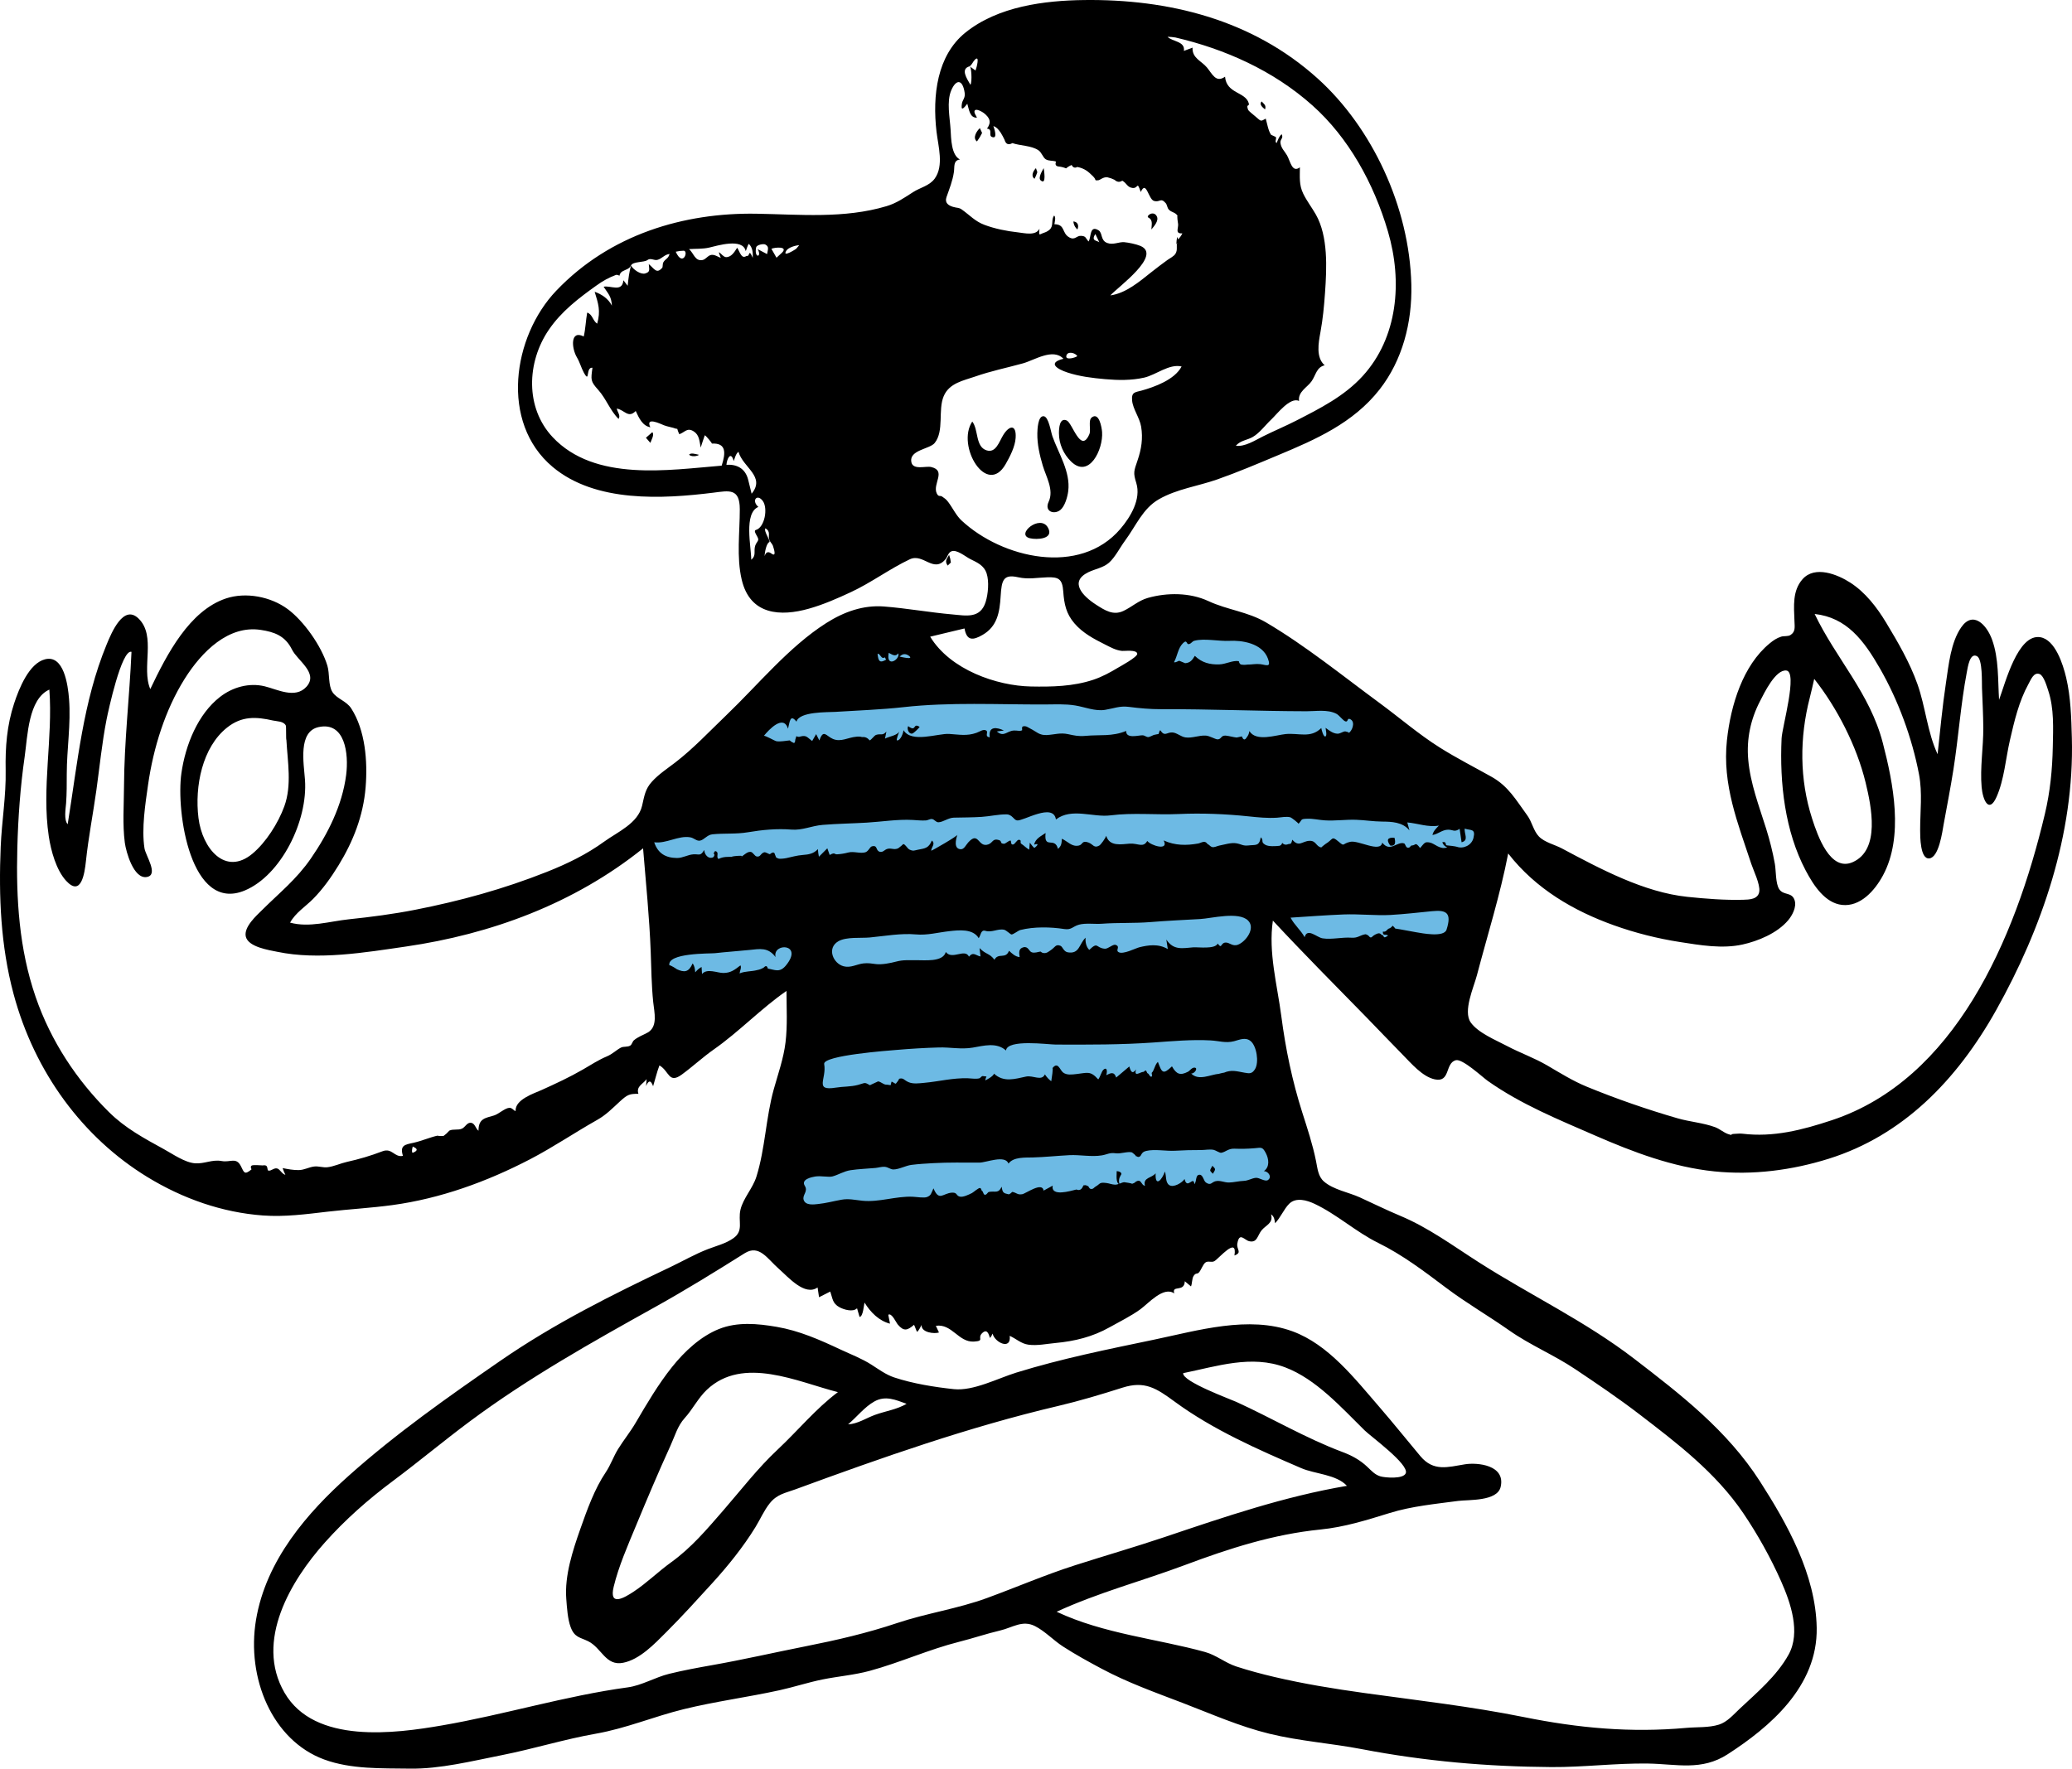 <svg width="431" height="368" viewBox="0 0 431 368" fill="none" xmlns="http://www.w3.org/2000/svg">
<path fill-rule="evenodd" clip-rule="evenodd" d="M134.361 167.143C135.929 184.738 137.497 202.334 139.065 219.93C147.604 214.516 156.143 209.101 164.681 203.688V243.773V254.309C164.681 255.242 164.183 258.444 164.681 259.252C165.103 259.936 168.232 259.956 168.972 260.071C173.799 260.822 178.639 261.491 183.485 262.085C196.257 263.653 209.927 265.898 222.748 264.097C233.893 262.531 244.697 258.127 254.879 253.002C258.454 251.202 261.978 249.276 265.438 247.218C266.171 246.782 268.834 245.752 269.232 244.864C269.558 244.138 268.794 241.588 268.692 240.826C268.262 237.611 267.831 234.395 267.401 231.181L261.392 186.285L272.744 198.882C273.633 199.868 275.322 202.67 276.552 203.108C277.454 203.428 279.689 202.436 280.581 202.245C287.008 200.869 293.436 199.492 299.864 198.116C301.361 197.795 304.736 197.807 305.998 196.802C306.678 196.26 306.71 195.159 306.95 194.114C308.518 187.289 310.086 180.465 311.653 173.641C311.936 172.411 313.511 168.535 313.11 167.297C312.967 166.854 312.271 166.55 311.846 166.261C302.145 159.677 292.443 153.092 282.742 146.508C277.428 142.901 272.113 139.294 266.799 135.688C264.573 134.176 261.839 131.454 259.316 130.608C257.75 130.084 255.472 130.477 253.852 130.425C250.559 130.321 247.267 130.217 243.974 130.112C243.458 130.096 241.652 129.688 241.218 130.025C240.857 130.306 241.007 130.697 240.889 131.367C240.599 133.002 240.597 134.765 240.454 136.424C240.34 137.756 240.567 140.198 240.027 141.403C239.682 142.174 240.12 141.867 239.653 142.239C239.097 142.683 237.323 142.54 236.662 142.625C233.435 143.042 230.208 143.458 226.982 143.874C223.146 144.369 219.267 145.298 215.413 144.871C209.57 144.222 203.27 144.254 197.532 142.887C196.041 142.531 195.504 141.598 194.354 140.322C192.109 137.831 189.887 135.311 187.617 132.846C186.505 131.639 186.982 131.843 185.835 132.301C184.398 132.875 182.94 134.261 181.64 135.141C176.656 138.514 171.673 141.887 166.689 145.26L136.265 165.854C135.63 166.284 134.995 166.713 134.361 167.143Z" fill="#6DBAE4"/>
<path fill-rule="evenodd" clip-rule="evenodd" d="M425.367 169.33C419.095 195.789 406.481 224.639 381.068 233.073C374.89 235.123 368.879 236.671 362.462 235.89C361.851 235.816 361.34 235.911 360.759 235.923C359.718 235.945 360.617 236.361 359.45 235.96C358.54 235.648 357.688 234.867 356.74 234.522C354.218 233.605 351.529 233.428 348.967 232.687C342.67 230.866 336.18 228.619 330.078 226.109C327.205 224.927 324.564 223.281 321.862 221.697C319.115 220.088 316.204 219.089 313.425 217.613C311.23 216.446 307.469 214.926 305.925 212.737C304.279 210.404 306.556 205.435 307.207 202.954C309.421 194.512 312.056 186.194 313.72 177.584C319.464 184.981 327.437 189.563 335.69 192.517C340.169 194.121 344.775 195.28 349.433 196.005C353.662 196.663 358.224 197.46 362.464 196.526C365.664 195.82 369.681 194.185 371.966 191.471C372.782 190.502 373.76 188.726 373.303 187.318C372.723 185.532 371.033 186.372 370.118 185.039C369.321 183.878 369.446 181.161 369.192 179.747C368.743 177.244 368.126 174.809 367.372 172.4C365.911 167.722 364.088 163.033 363.652 158.055C363.272 153.736 364.157 149.652 366.096 145.904C367.012 144.132 369.314 139.312 371.559 139.513C374.025 139.733 370.7 151.282 370.591 153.638C370.16 162.977 371.287 172.928 375.6 181.113C377.251 184.248 379.639 187.897 383.165 188.286C386.899 188.696 389.912 185.432 391.689 182.128C396.026 174.068 393.84 163.009 391.643 154.562C388.949 144.198 381.916 137.055 377.469 127.747C384.108 128.488 387.663 133.175 391.07 139.121C394.822 145.667 397.742 153.526 399.182 161.143C399.909 164.992 399.407 168.856 399.412 172.742C399.413 174.033 399.413 178.796 401.307 178.608C403.332 178.408 404.026 173.036 404.324 171.397C405.006 167.638 405.745 163.879 406.337 160.102C407.386 153.419 407.852 146.575 409.108 139.937C409.321 138.816 409.743 135.703 411.255 136.543C412.42 137.191 412.233 142.005 412.276 143.124C412.38 145.881 412.527 148.639 412.547 151.399C412.577 155.49 411.843 159.725 412.203 163.791C412.438 166.448 413.721 169.383 415.312 165.801C416.89 162.247 417.211 157.816 418.091 153.994C419.015 149.982 419.969 145.911 421.93 142.347C422.474 141.358 423.059 139.789 424.268 140.254C425.146 140.592 425.794 142.906 426.066 143.722C427.291 147.413 427.084 151.515 427.006 155.378C426.912 160.112 426.454 164.741 425.367 169.33ZM303.069 176.196C302.733 176.076 301.31 175.926 300.957 175.892C300.543 175.852 301.013 175.004 300.011 175.245C300.205 175.778 300.548 176.133 301.042 176.311C299.536 176.877 298.425 175.479 297.395 175.3C296.41 175.127 296.368 175.3 295.396 176.456C294.342 175.028 294.539 175.918 293.673 175.919C293.358 175.92 293.345 176.448 292.832 176.385C292.384 176.33 292.337 175.575 292.072 175.486C290.635 175.003 289.156 177.435 287.526 175.325C287.131 177.52 282.605 174.771 280.864 175.156C279.039 175.56 279.826 176.287 278.351 175.044C276.946 173.86 277.338 174.647 275.703 175.616C275.741 175.593 274.78 176.314 274.869 176.326C273.738 176.179 273.802 174.879 272.369 174.948C270.852 175.021 270.204 176.342 268.816 174.716C268.514 175.934 268.451 175.409 267.74 175.716C267.349 175.82 267.007 175.705 266.713 175.374C266.624 175.709 266.429 175.914 266.126 175.989C265.351 176.067 263.897 176.186 263.193 175.772C262.137 175.15 262.986 174.91 262.253 174.211C261.925 176.14 261.206 175.73 259.689 175.911C258.531 176.048 258.276 175.654 257.171 175.462C256.082 175.273 254.675 175.742 253.612 175.942C253.174 176.026 252.587 176.365 252.14 176.246C251.738 176.138 251.566 175.791 251.326 175.7C251.034 175.591 251.096 175.308 250.592 175.17C250.244 175.076 249.622 175.438 249.275 175.501C246.798 175.948 244.42 175.952 242.058 174.87C243.222 177.142 239.339 175.915 238.647 174.974C237.782 176.481 236.735 175.417 234.991 175.535C233.312 175.648 230.786 176.22 230.105 173.896C229.972 174.368 229.019 175.739 228.64 175.948C227.539 176.554 227.408 175.658 226.384 175.292C224.991 174.795 225.282 175.739 224.418 175.931C222.96 176.255 222.171 175.114 220.883 174.508C220.828 175.451 220.8 176.031 220.067 176.618C219.417 173.989 217.098 176.833 217.496 173.319C216.613 173.957 215.372 174.448 215.121 175.739C216.596 175.288 215.278 176.36 215.216 176.395C215.021 176.508 214.363 175.481 214.21 175.336C214.168 175.821 214.126 176.306 214.085 176.79C213.497 176.464 212.945 175.879 212.468 175.586C212.038 175.322 212.654 174.773 211.928 174.735C211.545 174.715 211.145 175.636 210.744 175.715C210.129 175.834 210.425 174.855 210.167 174.888C209.776 174.938 209.137 175.574 208.841 175.562C207.87 175.522 208.528 175.02 207.786 174.789C206.462 174.378 206.547 175.34 205.595 175.687C203.417 176.482 203.636 172.825 201.42 175.264C200.889 175.847 200.548 176.749 199.822 176.698C198.318 176.593 198.846 174.612 199.152 173.642C199.468 173.815 193.657 177.132 193.703 177.002C193.739 176.207 194.653 175.594 193.837 174.887C193.169 176.48 192.466 176.507 190.926 176.804C190.177 176.948 190.03 177.141 189.229 176.795C188.718 176.575 188.375 175.67 187.868 175.62C187.936 175.628 187.005 176.415 186.863 176.486C186.022 176.907 185.49 176.43 184.674 176.603C183.977 176.75 183.703 177.409 183.01 177.228C182.085 176.988 182.628 175.761 181.356 176.103C180.921 176.22 180.66 177.152 179.975 177.344C178.906 177.645 177.597 177.084 176.468 177.376C175.572 177.609 174.907 177.707 174.124 177.756C173.491 177.795 173.751 177.248 172.586 177.894L172.092 176.51C171.508 177.093 170.925 177.675 170.342 178.258C170.231 177.736 170.161 177.207 170.131 176.67C169.261 177.639 168.166 177.804 166.996 177.892C165.73 177.986 164.786 178.292 163.554 178.55C163.165 178.631 162.161 178.761 161.841 178.609C161.888 178.631 161.242 178.333 161.436 178.389C161.352 178.2 161.275 178.006 161.203 177.81C161.094 177.264 160.74 177.24 160.143 177.738C159.834 177.685 159.234 177.234 158.926 177.345C158.131 177.632 158.239 178.317 157.447 178.216C156.934 178.151 156.671 177.307 156.136 177.25C155.318 177.163 154.608 178.181 153.87 178.403C156.113 177.726 150.961 178.251 152.563 178.298C151.513 178.267 150.422 178.21 149.452 178.732C148.915 178.325 149.567 177.506 149.025 177.169C148.533 176.863 148.495 177.671 148.438 177.688C148.748 177.591 148.593 178.278 148.283 178.4C147.316 178.781 146.543 177.813 146.493 176.853C145.672 178.226 145.441 177.674 144.233 177.759C143.042 177.843 142.014 178.536 140.823 178.524C138.466 178.499 136.866 177.588 136.08 175.25C138.591 175.59 141.119 173.795 143.575 174.218C144.382 174.357 144.886 175.031 145.593 174.911C146.464 174.764 147.073 173.708 148.19 173.594C150.654 173.344 153.083 173.587 155.564 173.168C158.527 172.666 161.62 172.369 164.612 172.613C166.924 172.802 168.796 171.82 171.14 171.631C174.172 171.385 177.228 171.342 180.265 171.165C183.385 170.983 186.742 170.43 189.853 170.607C190.825 170.662 191.661 170.768 192.625 170.704C193.033 170.677 193.419 170.369 193.846 170.415C194.404 170.475 194.643 171.109 195.221 171.086C196.203 171.049 197.253 170.15 198.42 170.126C200.34 170.085 202.251 170.09 204.175 169.968C205.869 169.861 207.684 169.422 209.371 169.446C210.561 169.462 210.855 170.588 211.548 170.705C212.795 170.914 219.101 166.926 219.646 170.505C222.929 168.008 227.332 170.122 230.987 169.653C235.681 169.05 240.462 169.588 245.189 169.373C249.999 169.155 254.947 169.357 259.737 169.861C261.721 170.069 263.638 170.265 265.628 170.139C266.516 170.082 267.541 169.831 268.428 170.058C268.643 170.113 270.288 171.389 270.084 171.426C270.982 170.53 270.375 170.398 271.955 170.352C273.174 170.316 274.326 170.609 275.538 170.689C277.713 170.832 279.905 170.497 282.075 170.571C283.887 170.632 285.659 170.929 287.48 170.944C289.444 170.96 291.762 171.021 293.183 172.78C293.033 172.228 292.884 171.676 292.733 171.123C294.925 171.314 297.091 172.183 299.307 171.777C298.746 172.373 298.177 172.861 297.963 173.736C299.158 173.567 299.967 172.64 301.225 172.633C302.281 172.626 302.501 173.215 303.617 172.454C303.754 173.386 303.891 174.319 304.029 175.251C305.574 174.847 304.56 173.567 304.672 172.413C305.928 172.832 306.992 172.351 306.497 174.358C306.115 175.905 304.376 176.668 303.069 176.196ZM300.898 193.433C300.359 195.115 295.699 194.154 294.597 193.976C293.174 193.748 291.545 193.384 290.234 193.204C290.077 192.971 289.888 192.773 289.669 192.61C289.504 192.866 289.295 193.047 289.043 193.153C288.441 193.3 288.439 193.99 287.648 193.838C287.611 194.859 288.25 194.279 288.74 194.65C287.506 195.568 288.07 194.511 287.378 194.527C287.207 194.257 286.968 194.151 286.662 194.209C286.272 194.322 285.913 194.507 285.584 194.766C285.276 195.127 285.012 195.146 284.792 194.822C284.581 194.587 284.325 194.441 284.021 194.386C282.806 194.606 282.466 195.205 281.098 195.107C279.144 194.967 277.03 195.539 275.106 195.238C273.913 195.051 271.921 192.969 271.379 194.999C270.555 193.495 269.242 192.471 268.453 190.934C272.13 190.698 275.805 190.416 279.485 190.269C282.706 190.14 286.231 190.543 289.241 190.374C292.062 190.216 295.048 189.87 297.927 189.584C300.98 189.281 301.99 190.025 300.898 193.433ZM204.984 193.682C206.319 194.092 207.591 193.162 208.885 193.456C209.313 193.553 210.199 194.419 210.394 194.436C210.751 194.468 211.799 193.617 212.248 193.503C215.092 192.784 218.537 192.861 221.38 193.303C222.886 193.536 223.117 192.77 224.433 192.398C225.799 192.011 227.742 192.309 229.181 192.202C232.567 191.95 235.952 192.13 239.315 191.854C242.767 191.572 246.203 191.419 249.656 191.222C252.01 191.087 257.664 189.596 259.614 191.537C261.222 193.137 259.15 195.916 257.542 196.55C256.339 197.023 255.763 196.025 254.87 196.121C253.853 196.229 254.207 197.564 253.3 196.326C252.737 197.557 249.202 197.032 248.189 197.114C245.981 197.291 244.114 197.783 242.611 195.495C242.713 196.154 242.815 196.815 242.916 197.475C240.924 196.291 238.785 196.67 237.055 197.083C236.199 197.287 233.57 198.699 232.642 198.09C232.003 197.671 233.129 196.955 232.051 196.598C231.487 196.41 230.512 197.452 229.822 197.4C227.913 197.254 228.455 195.827 226.58 197.643C225.945 197.032 225.733 195.994 225.817 195.105C224.455 196.396 224.569 198.548 222.133 198.153C221.226 198.007 221.059 196.978 220.586 196.789C219.578 196.384 219.464 197.111 218.591 197.687C218.261 197.904 217.859 198.253 217.471 198.297C216.674 198.385 216.547 197.978 216.438 197.991C215.907 198.056 215.239 198.356 214.61 198.142C214.045 197.95 213.88 196.842 212.885 197.101C211.932 197.349 211.924 198.068 212.097 199.144C211.157 199.036 210.589 198.455 209.887 197.825C209.177 199.664 207.684 198.141 206.858 199.692C205.782 198.264 205.092 198.657 203.757 197.263C203.822 197.845 203.888 198.427 203.953 199.009C202.911 198.786 202.448 197.969 201.559 199.049C200.696 197.264 198.081 199.808 196.737 198.084C196.138 200.268 192.176 199.745 190.503 199.783C189.02 199.817 187.922 199.682 186.473 200.064C185.193 200.402 183.419 200.753 182.214 200.598C181.428 200.497 180.568 200.337 179.587 200.456C178.174 200.626 176.953 201.439 175.489 201.054C173.285 200.475 171.934 197.258 174.389 195.845C176.069 194.878 179.096 195.236 180.945 195.057C184.009 194.761 187.444 194.141 190.512 194.423C192.906 194.643 195.087 194.008 197.529 193.74C199.368 193.539 202.381 193.175 203.581 195.2C204.041 194.609 203.993 193.377 204.984 193.682ZM171.438 221.398C171.109 219.577 185.119 218.574 186.509 218.455C189.429 218.204 192.356 218.026 195.283 217.944C197.688 217.876 199.933 218.386 202.339 217.976C204.587 217.593 207.299 216.807 209.255 218.575C209.543 216.158 217.976 217.335 219.58 217.342C226.564 217.37 233.247 217.388 240.003 216.907C243.864 216.633 247.964 216.263 251.825 216.478C253.567 216.575 254.969 217.091 256.701 216.643C257.831 216.351 259.048 215.743 260.129 216.602C261.393 217.608 261.934 221.021 261.063 222.446C260.428 223.484 259.866 223.369 258.853 223.189C257.295 222.914 256.137 222.513 254.548 223.217C254.806 223.103 253.484 223.431 253.593 223.421C251.794 223.571 249.325 224.968 247.774 223.357C248.396 223.478 249.299 222.246 248.516 222.144C247.927 222.069 247.554 222.769 247.095 223.004C245.525 223.806 244.721 223.556 243.784 221.872C241.893 223.69 241.689 223.187 240.859 220.947C240.219 221.494 240.082 222.788 239.579 223.213C239.504 223.276 239.814 224.062 239.451 224.03C239.113 223.999 239.003 223.385 238.744 223.337C238.578 223.306 238.492 222.767 238.334 222.735C238.162 222.699 237.986 223.043 237.791 223.033C237.271 223.006 235.785 224.234 236.318 222.51C235.531 223.623 235.192 222.913 234.908 221.9C233.999 222.669 233.09 223.436 232.181 224.204C231.758 222.898 231.03 223.254 230.115 223.71C230.391 222.803 230.218 221.945 229.526 222.575C229.125 222.941 228.857 224.099 228.446 224.592C226.787 222.724 226.183 223.236 223.89 223.479C223.015 223.572 221.927 223.751 221.146 223.164C220.458 222.648 220.069 220.753 218.893 222.283C219.156 221.943 218.745 224.558 218.673 224.974C218.154 224.586 217.714 224.108 217.351 223.542C216.675 225.03 214.898 223.694 213.443 223.998C211.152 224.477 208.789 225.284 206.765 223.389C206.623 224.001 204.965 224.78 204.962 224.804C205.061 223.72 205.676 224.101 204.42 223.896C204.189 223.858 203.926 224.32 203.708 224.37C202.959 224.542 202.085 224.379 201.33 224.355C198.191 224.255 195.317 225.028 192.217 225.308C191.173 225.402 189.933 225.588 188.952 225.15C187.941 224.698 187.969 224.186 186.946 224.477C187.27 224.385 186.308 225.509 186.36 225.466C186.222 225.577 185.649 225.029 185.445 225.07C185.386 225.31 185.326 225.549 185.267 225.789C185.02 225.755 184.774 225.721 184.527 225.688C183.853 225.788 183.245 225.03 182.612 225.005C182.728 225.009 180.903 225.765 180.986 225.811C179.711 225.104 180.078 225.309 178.461 225.739C176.932 226.145 175.411 226.05 173.843 226.304C169.282 227.04 171.999 224.5 171.438 221.398ZM167.41 246.735C166.553 245.384 168.834 244.916 169.563 244.797C170.762 244.601 172.352 244.991 173.151 244.78C174.367 244.459 175.541 243.691 176.91 243.483C178.639 243.22 180.38 243.178 182.115 243.013C182.693 242.958 183.409 242.737 183.972 242.774C184.809 242.83 185.157 243.322 185.833 243.326C186.985 243.332 188.406 242.524 189.586 242.376C191.098 242.186 192.625 242.096 194.143 242.013C197.344 241.836 200.511 241.909 203.71 241.905C205.169 241.903 209.054 240.221 209.781 242.107C210.792 240.678 213.387 240.872 214.833 240.831C217.38 240.758 219.901 240.485 222.446 240.354C224.625 240.241 227.06 240.759 229.201 240.396C230.38 240.196 230.771 239.776 232.108 239.966C233.102 240.106 234.617 239.523 235.47 239.781C235.426 239.767 236.535 240.531 236.188 240.555C236.57 240.528 236.547 240.824 236.967 240.692C237.519 240.519 237.265 239.748 238.409 239.474C240.192 239.047 242.57 239.542 244.422 239.432C246.22 239.326 248.014 239.28 249.813 239.289C250.641 239.293 251.666 239.073 252.472 239.253C252.866 239.341 253.705 239.913 254.04 239.856C254.988 239.691 255.471 238.959 256.753 239.005C258.206 239.056 259.513 239.034 260.958 238.91C262.357 238.792 262.582 238.57 263.275 239.863C263.962 241.146 264.151 242.817 262.887 243.689C263.708 243.629 264.719 244.851 263.751 245.528C263.152 245.947 261.953 245.002 261.236 245.07C260.354 245.155 259.661 245.673 258.701 245.705C257.691 245.74 256.666 246.022 255.67 246.044C254.633 246.066 253.849 245.551 252.865 245.77C251.999 245.964 251.908 246.752 250.865 246.06C250.347 245.715 250.26 244.44 249.553 244.428C248.606 244.412 248.984 245.771 248.439 246.401C248.293 244.457 246.942 247.674 246.405 245.314C245.91 246.098 244.078 247.194 243.19 246.564C242.38 245.99 242.649 244.692 242.312 243.756C241.751 245.438 240.245 247.182 240.382 244.121C239.65 245.122 237.673 244.964 238.169 246.714C237.573 246.701 237.432 245.756 236.931 245.685C236.498 245.623 236.154 245.993 236.088 245.987C236.325 246.009 235.379 246.359 235.364 246.363C236.005 246.218 233.516 245.972 233.94 245.975C233.362 245.97 232.656 246.495 231.98 246.494C231.365 246.492 230.754 246.223 230.146 246.146C228.572 245.947 228.9 246.331 227.911 246.88C227.545 247.083 227.453 247.428 226.933 247.385C226.55 247.353 226.407 246.797 226.363 246.792C225.824 246.732 226.222 246.53 225.385 246.624C225.288 246.807 225.193 246.991 225.096 247.174C224.794 247.604 224.402 247.712 223.92 247.497C222.68 247.793 218.57 249.073 218.972 246.702C218.342 247.044 217.713 247.386 217.083 247.729C216.812 245.817 213.39 248.352 212.626 248.48C211.645 248.643 211.554 248.225 210.627 248.002C210.46 247.962 210.125 248.575 209.733 248.487C208.716 248.26 208.535 248.147 208.36 246.92C207.635 248.426 207.032 247.753 205.716 248C205.425 248.055 205.239 248.692 204.821 248.582C204.52 248.503 204.512 247.891 204.304 247.813C204.118 247.741 204.146 247.258 203.87 247.19C203.555 247.11 202.478 248.091 202.17 248.243C201.473 248.584 200.33 249.148 199.65 248.979C198.809 248.771 199.183 248.078 197.995 248.156C196.122 248.278 195.34 250.05 194.174 247.258C193.648 248.376 193.715 248.68 192.87 249.049C192.246 249.321 190.665 249.036 189.842 249.003C186.332 248.859 182.88 250.188 179.398 249.84C177.867 249.687 176.577 249.347 175.032 249.625C173.409 249.918 171.822 250.348 170.176 250.521C169.339 250.609 167.589 250.876 167.178 249.687C166.817 248.64 168.165 247.926 167.41 246.735ZM174.296 289.66C169.742 293.046 165.97 297.669 161.788 301.583C157.596 305.508 154.269 309.87 150.499 314.217C147.013 318.234 143.811 322.035 139.596 325.071C136.93 326.993 134.551 329.358 131.812 331.169C129.76 332.526 126.651 334.311 127.652 330.161C128.678 325.908 130.572 321.609 132.217 317.636C134.556 311.991 136.912 306.397 139.442 300.858C140.393 298.777 140.925 296.705 142.433 295.047C144.073 293.243 145.222 290.887 147.019 289.182C154.577 282.012 165.967 287.552 174.296 289.66ZM188.582 292.091C186.516 293.294 184.204 293.593 182.015 294.388C180.149 295.066 178.414 296.272 176.408 296.362C178.234 294.837 179.803 292.767 181.863 291.61C184.179 290.308 186.281 291.256 188.582 292.091ZM279.254 302.119C271.655 299.27 264.581 295.072 257.18 291.694C255.902 291.11 245.91 287.453 246.113 285.713C253.115 284.288 260.326 281.842 267.345 284.509C273.73 286.935 278.923 292.754 283.866 297.625C285.155 298.896 293.131 304.683 292.417 306.526C291.923 307.804 288.08 307.456 287.173 307.194C286 306.855 285.325 306.064 284.405 305.195C282.868 303.743 281.167 302.837 279.254 302.119ZM265.226 254.521C266.381 253.341 267.071 251.55 268.174 250.461C269.59 249.061 271.876 249.743 273.424 250.47C278.071 252.652 282.042 256.32 286.66 258.596C291.777 261.119 296.207 264.49 300.823 267.965C305.042 271.141 309.604 273.77 313.91 276.8C318.299 279.889 323.211 281.897 327.66 284.876C332.187 287.909 336.697 290.953 341.047 294.295C348.805 300.253 356.883 306.373 362.622 314.844C365.572 319.199 368.334 324.138 370.498 329.028C372.466 333.473 374.601 339.643 372.051 344.267C369.602 348.708 365.428 352.206 361.895 355.52C360.557 356.774 359.284 358.298 357.55 358.842C355.44 359.503 352.979 359.321 350.81 359.516C339.21 360.561 328.404 359.575 316.973 357.27C305.951 355.047 294.883 353.802 283.777 352.258C277.511 351.386 271.247 350.371 265.066 348.92C262.424 348.299 259.736 347.584 257.15 346.738C254.893 346 252.994 344.375 250.672 343.731C240.82 340.997 229.548 339.952 219.794 335.354C228.425 331.367 237.598 328.96 246.444 325.648C255.755 322.162 264.849 319.237 274.663 318.246C279.712 317.736 284.232 316.303 289.09 314.804C293.719 313.374 298.552 312.936 303.307 312.295C305.421 312.01 311.456 312.437 312.157 309.365C313.2 304.793 307.271 304.265 304.743 304.674C301.158 305.255 298.201 306.25 295.457 302.981C292.654 299.643 289.932 296.225 287.079 292.929C281.789 286.818 276.337 279.75 268.86 277.008C259.738 273.664 249.159 276.838 240.057 278.741C230.444 280.75 220.846 282.673 211.412 285.593C207.506 286.802 202.467 289.466 198.413 289.039C194.417 288.616 189.891 287.89 186.03 286.609C184.283 286.03 182.847 284.956 181.283 283.956C179.25 282.654 177.023 281.819 174.865 280.807C170.503 278.761 166.25 276.876 161.543 276.072C157.579 275.395 153.37 274.993 149.529 276.537C145.761 278.052 142.422 281.136 139.792 284.431C136.936 288.011 134.576 292.022 132.235 296.021C131.111 297.941 129.74 299.616 128.575 301.492C127.598 303.069 127.028 304.819 125.994 306.351C123.68 309.778 122.109 314.161 120.707 318.148C119.148 322.575 117.417 327.841 117.79 332.658C117.93 334.478 118.077 336.89 118.711 338.578C119.517 340.725 120.666 340.67 122.323 341.48C125.169 342.871 125.968 346.717 129.646 345.967C133.097 345.264 136.089 342.105 138.607 339.586C141.888 336.305 145.028 332.844 148.168 329.397C151.389 325.859 154.564 321.934 157.127 317.771C158.136 316.133 158.922 314.282 160.115 312.79C161.633 310.889 163.338 310.661 165.4 309.904C183.431 303.284 201.548 296.898 220.142 292.527C224.596 291.48 229.087 290.129 233.463 288.736C238.104 287.257 240.508 288.82 244.338 291.633C252.341 297.513 261.799 301.654 270.71 305.49C273.516 306.698 277.983 306.775 280.176 309.157C267.175 311.359 254.786 315.596 242.246 319.816C236.063 321.896 229.81 323.7 223.603 325.689C217.395 327.679 211.423 330.258 205.3 332.501C199.206 334.734 192.766 335.645 186.613 337.705C180.332 339.807 174.078 341.254 167.63 342.531C161.121 343.822 154.656 345.311 148.124 346.467C145.133 346.996 142.143 347.545 139.185 348.272C136.291 348.985 133.495 350.691 130.587 351.086C117.598 352.852 104.863 356.787 91.925 359.011C82.264 360.672 65.457 362.988 59.193 352.218C52.893 341.387 60.622 328.752 67.518 321.008C71.803 316.194 76.619 311.958 81.671 308.19C87.078 304.157 92.281 299.802 97.689 295.775C109.929 286.661 123.2 279.228 136.35 271.905C142.661 268.39 148.759 264.621 154.899 260.763C157.946 258.848 159.633 261.938 162.042 264.037C163.936 265.69 167.415 269.761 170.066 267.879C170.168 268.556 170.27 269.234 170.372 269.913C171.148 269.519 171.925 269.126 172.702 268.733C173.223 270.252 173.162 271.197 174.619 271.995C175.514 272.485 177.423 273.075 178.276 272.212C178.45 272.812 178.624 273.412 178.798 274.012C179.544 273.948 179.688 271.578 179.829 271.023C181.106 273.097 182.874 274.83 185.12 275.416C185.131 275.281 184.755 273.577 184.771 273.567C185.482 273.083 186.379 275.153 186.755 275.597C188.004 277.066 188.75 276.838 190.13 275.652C190.23 275.773 190.697 277.128 190.765 277.103C191.064 276.998 191.631 275.798 191.693 275.688C191.607 277.267 194.349 277.585 195.318 277.246C195.1 276.784 194.883 276.321 194.666 275.859C198.04 275.358 199.365 279.341 202.603 279.139C204.997 278.989 203.077 278.408 204.432 277.268C205.615 276.272 205.826 278.45 205.942 278.381C206.168 278.118 206.343 277.816 206.467 277.475C206.905 279.34 210.393 281.013 210.032 277.947C211.404 278.556 212.378 279.569 213.896 279.782C215.742 280.042 217.713 279.607 219.554 279.437C223.521 279.07 227.261 278.171 230.836 276.151C232.957 274.954 235.213 273.868 237.206 272.423C238.874 271.214 242.038 267.544 244.259 269.124C243.69 267.26 246.367 268.988 246.453 266.586C246.883 266.947 247.313 267.306 247.743 267.667C248.001 267.039 247.929 266.049 248.274 265.501C248.748 264.749 248.98 265.192 249.384 264.769C249.837 264.295 250.232 263.028 250.774 262.667C251.333 262.296 251.991 262.738 252.592 262.414C253.508 261.919 257.448 257.092 256.781 261.228C258.475 260.589 257.169 260.004 257.38 258.749C257.806 256.236 258.84 258.045 259.87 258.264C261.558 258.623 261.524 257.073 262.464 255.947C263.323 254.918 264.939 254.458 264.382 252.671C265.018 253.051 265.152 253.797 265.226 254.521ZM163.523 200.833C162.194 202.478 161.199 201.775 159.721 201.534C159.563 200.945 159.293 200.864 158.911 201.289C158.473 201.569 158.002 201.753 157.498 201.841C156.286 202.172 155.027 202.031 153.842 202.534C153.876 202.093 154.293 201.309 154.026 200.861C152.779 201.819 152.007 202.428 150.476 202.447C149.235 202.461 147.058 201.408 146.028 202.667C145.996 202.177 145.964 201.687 145.933 201.197C145.429 201.476 144.99 201.85 144.617 202.318C144.546 201.592 144.507 201.044 144.075 200.457C143.255 202.33 142.358 202.374 140.766 201.658C140.989 201.758 139.172 200.575 139.242 200.903C138.667 198.214 147.734 198.436 148.686 198.33C151.063 198.063 153.439 197.908 155.82 197.664C158.077 197.434 159.763 197.043 161.325 199.136C160.629 196.113 167.216 196.262 163.523 200.833ZM59.574 153.947C59.824 158.518 60.739 163.376 59.14 167.775C57.854 171.311 55.289 175.305 52.526 177.612C46.868 182.337 42.074 176.556 41.286 170.202C40.465 163.574 42.092 155.476 47.228 151.39C50.297 148.948 53.268 149.118 56.801 149.92C57.63 150.109 58.977 150.036 59.452 150.953C59.563 151.167 59.464 153.943 59.574 153.947ZM134.715 214.845C133.737 215.393 132.715 215.714 131.853 216.459C131.554 216.719 131.452 217.309 131.134 217.527C130.556 217.924 129.73 217.661 129.128 217.989C128.131 218.53 127.416 219.305 126.231 219.804C124.472 220.544 122.929 221.561 121.265 222.524C118.494 224.13 115.52 225.508 112.623 226.815C111.16 227.475 107.116 228.761 107.256 231.14C106.929 231.238 106.595 230.443 105.911 230.507C104.974 230.593 103.735 231.798 102.762 232.095C100.941 232.649 99.531 232.697 99.531 235.277C98.952 234.84 98.804 233.769 98.033 233.627C97.165 233.467 96.8 234.508 96.106 234.832C95.288 235.213 94.271 234.847 93.461 235.253C93.107 235.669 92.714 236.033 92.281 236.342C91.84 236.398 91.401 236.384 90.965 236.297C89.246 236.702 87.664 237.421 85.941 237.794C84.262 238.158 83.112 238.29 83.818 240.497C82.021 240.888 81.583 238.769 79.556 239.545C77.071 240.493 74.749 241.178 72.156 241.757C70.833 242.052 69.451 242.711 68.119 242.866C67.168 242.977 66.281 242.599 65.345 242.716C64.218 242.857 63.311 243.437 62.144 243.459C61.036 243.481 59.874 243.26 58.787 243.043C58.941 243.529 59.133 243.996 59.364 244.443C58.612 244.268 58.265 243.264 57.627 243.115C56.959 242.959 56.359 243.726 55.802 243.556C55.565 243.483 55.723 242.671 55.299 242.515C54.912 242.375 54.749 242.541 54.365 242.474C54.237 242.452 52.634 242.356 52.378 242.506C51.931 242.769 52.383 243.262 52.294 243.335C50.786 244.576 50.767 243.906 50.095 242.61C49.108 240.708 47.917 241.909 46.122 241.576C44.122 241.205 42.546 242.186 40.578 242.046C38.454 241.895 35.959 240.13 34.081 239.099C30.027 236.872 26.074 234.765 22.67 231.393C16.014 224.801 10.6 216.694 7.407 207.414C3.977 197.443 3.327 187.045 3.602 176.467C3.768 170.105 4.226 163.747 5.129 157.46C5.75 153.136 5.88 145.45 10.268 143.481C11.022 153.607 8.642 163.925 10.143 173.986C10.595 177.016 11.697 181.054 13.784 183.298C16.873 186.62 17.595 181.818 17.875 179.165C18.395 174.238 19.36 169.339 20.045 164.435C20.728 159.534 21.211 154.578 22.161 149.728C22.508 147.96 25.302 135.01 27.353 135.624C26.938 145.044 25.836 154.303 25.792 163.758C25.775 167.55 25.47 171.556 25.962 175.323C26.216 177.262 27.805 182.951 30.538 182.477C33.066 182.038 30.286 178.03 30.05 176.485C29.425 172.395 30.222 167.305 30.805 163.245C31.909 155.562 34.37 147.692 38.394 141.271C41.999 135.522 47.548 130.048 54.233 131.062C57.09 131.495 59.318 132.284 60.753 135.182C61.88 137.456 66.315 140.041 63.745 142.889C61.404 145.482 57.619 143.406 55.018 142.788C51.833 142.032 48.419 142.942 45.756 145.016C41.185 148.573 38.581 154.934 37.731 160.899C36.585 168.942 39.648 189.996 50.929 185.277C58.423 182.143 64.068 170.867 63.438 162.234C63.186 158.778 61.97 152.217 66.273 151.284C71.785 150.09 72.564 156.841 72.005 161.23C71.194 167.612 68.159 173.547 64.686 178.593C61.659 182.991 58.138 185.741 54.496 189.374C53.418 190.449 50.667 192.867 51.129 194.867C51.636 197.059 55.958 197.682 57.689 198.042C66.251 199.824 75.907 198.185 84.456 196.942C102.024 194.385 119.362 188.089 133.768 176.512C134.35 183.675 135.084 190.814 135.354 198.002C135.485 201.492 135.518 205.032 135.877 208.503C136.099 210.637 136.897 213.619 134.715 214.845ZM85.999 239.803C85.31 240.204 86.055 237.779 85.864 238.581C86.894 238.992 86.939 239.399 85.999 239.803ZM158.88 153.12C159.974 151.779 162.966 148.589 163.915 151.616C164.268 150.326 164.314 148.414 165.678 150.157C166.221 148.016 172.21 148.217 173.694 148.122C178.444 147.821 183.213 147.659 187.946 147.135C197.672 146.057 207.568 146.613 217.33 146.578C219.444 146.57 221.552 146.443 223.65 146.784C225.675 147.112 227.804 148.035 229.867 147.698C231.703 147.398 232.906 146.836 234.794 147.076C237.055 147.364 239.249 147.569 241.529 147.56C251.614 147.519 261.695 147.973 271.783 147.99C273.749 147.994 276.104 147.567 277.949 148.495C278.632 148.839 279.379 149.983 279.901 150.109C280.499 150.253 280.143 149.216 280.944 149.684C282.016 150.311 281.186 152.239 280.478 152.544C280.902 152.361 279.712 152.181 279.831 152.174C279.266 152.208 278.784 152.689 278.178 152.659C277.254 152.614 276.481 151.988 275.736 151.437C275.723 151.662 276.133 153.162 275.665 153.238C275.264 153.303 274.887 151.824 274.847 151.48C272.59 153.692 270.199 152.459 267.399 152.739C265.413 152.938 261.271 154.41 259.885 152.106C259.828 152.596 259.651 153.025 259.355 153.393C258.959 154.063 258.617 154.006 258.327 153.22C258.23 153.225 257.265 153.459 257.246 153.457C256.567 153.397 255.686 153.126 254.995 153.061C253.927 152.959 254.123 153.824 253.272 153.838C252.807 153.845 251.621 153.099 250.81 153.052C249.405 152.971 247.971 153.633 246.585 153.432C245.631 153.295 244.769 152.432 243.833 152.398C242.667 152.355 242.289 153.344 241.365 151.956C241.175 151.898 241.058 152.715 240.983 152.729C241.001 152.725 240.103 152.873 239.997 152.919C239.813 152.997 239.095 153.363 238.877 153.366C238.406 153.376 238.149 153.001 237.649 152.992C236.822 152.977 234.181 153.786 234.255 152.085C231.303 153.301 228.785 152.827 225.755 153.114C224.365 153.247 223.492 153.04 222.169 152.756C220.513 152.401 219.413 152.847 217.761 152.938C216.174 153.025 215.673 152.278 214.333 151.604C213.805 151.338 213.455 150.988 212.807 151.136C212.438 151.22 212.701 151.912 212.591 151.959C212.022 152.203 211.624 151.944 210.844 152.004C209.402 152.113 208.828 153.451 207.347 152.195C207.839 152.129 208.331 152.061 208.824 151.995C207.407 151.327 205.537 150.987 205.88 153.417C204.672 153.229 205.718 152.315 205.124 151.987C204.53 151.661 203.865 152.208 203.117 152.478C201.141 153.19 199.493 152.836 197.434 152.709C195.092 152.563 189.617 154.686 187.94 151.931C187.89 152.511 187.329 154.128 186.582 154.052C186.339 154.027 187.017 152.31 187.094 152.129C186.71 153.038 184.955 153.211 184.09 153.683C184.188 153.194 184.284 152.705 184.381 152.217C183.578 153.167 183.188 152.587 182.244 152.905C181.831 153.043 181.233 153.99 180.88 154.047C180.469 153.517 179.951 153.289 179.329 153.363C178.914 153.248 178.5 153.225 178.086 153.295C176.428 153.429 174.917 154.453 173.268 153.755C171.84 153.151 171.288 151.597 170.437 154.07C170.213 153.63 169.989 153.19 169.765 152.751C169.489 153.228 169.213 153.705 168.936 154.182C167.856 153.396 167.79 152.941 166.547 153.229C166.255 153.359 165.956 153.34 165.65 153.175C165.577 153.417 165.504 153.659 165.43 153.901C165.401 154.509 165.238 154.711 164.943 154.504C164.694 154.404 164.47 154.254 164.269 154.051C163.447 154.121 162.397 154.362 161.514 154.229C161.174 154.178 159.038 152.926 158.88 153.12ZM184.042 136.756C184.139 136.921 184.236 137.086 184.333 137.252C182.998 138.035 182.684 137.585 182.546 136.012C183.198 136.026 183.31 137.301 184.042 136.756ZM184.87 135.833C185.512 136.148 186.25 136.767 186.855 135.938C187.263 137.254 184.235 139.051 184.87 135.833ZM189.021 136.415C190.371 137.428 187.134 136.613 187.139 136.615C187.721 136.018 188.348 135.951 189.021 136.415ZM200.629 130.762C201.092 133.358 202.369 133.284 204.429 132.077C207.434 130.318 207.942 127.437 208.151 123.996C208.352 120.697 208.715 119.42 211.777 120.108C213.913 120.589 215.721 120.185 217.875 120.119C220.174 120.049 220.984 120.439 221.169 123.067C221.354 125.699 221.776 127.698 223.495 129.701C225.242 131.737 227.573 132.954 229.843 134.093C231.011 134.678 232.108 135.308 233.4 135.435C233.9 135.484 236.506 135.118 236.561 136.034C236.601 136.723 232.993 138.666 232.61 138.897C230.936 139.909 229.268 140.816 227.439 141.429C223.234 142.839 218.774 142.922 214.418 142.836C207.395 142.699 197.688 139.398 193.488 132.474C195.869 131.903 198.249 131.333 200.629 130.762ZM199.999 108.289C198.888 107.253 198.168 105.687 197.245 104.46C196.78 103.841 196.439 103.644 195.996 103.334C195.529 103.008 195.266 103.47 194.877 102.703C193.871 100.721 196.975 97.933 193.683 97.17C192.57 96.912 189.889 97.892 189.564 96.119C189.104 93.612 193.411 93.448 194.424 92.175C196.439 89.646 195.071 85.357 196.298 82.439C197.46 79.674 200.458 79.183 202.824 78.352C206.122 77.195 209.459 76.524 212.807 75.598C215.148 74.951 219.038 72.351 221.209 74.649C217.858 75.475 219.806 76.773 222.039 77.505C224.568 78.335 227.249 78.659 229.87 78.89C232.568 79.128 235.317 79.173 237.983 78.576C240.448 78.023 243.202 75.642 245.786 76.252C244.352 79.023 240.08 80.537 237.484 81.262C236.161 81.632 235.314 81.517 235.492 83.349C235.663 85.125 237.053 86.906 237.367 88.757C237.782 91.206 237.42 93.457 236.635 95.759C235.863 98.025 235.683 98.321 236.358 100.486C237.409 103.858 235.15 107.584 233.063 110.032C224.62 119.932 208.465 116.182 199.999 108.289ZM221.451 49.124C221.485 49.225 221.456 49.187 221.451 49.124V49.124ZM224.08 74.107C223.73 74.397 221.714 75.007 221.798 74.131C221.911 72.958 223.728 73.382 224.08 74.107ZM228.675 50.41C228.202 50.019 226.877 50.18 227.846 48.694C228.161 49.348 228.418 49.879 228.675 50.41ZM196.879 41.022C197.482 39.281 198.15 37.661 198.422 35.808C198.589 34.666 198.256 33.363 199.692 33.184C197.862 32.297 197.843 28.795 197.735 26.98C197.586 24.481 196.876 21.135 197.865 18.808C198.879 16.419 200.248 16.458 200.661 19.304C200.823 20.419 200.204 20.779 200.088 21.555C199.858 23.09 200.316 22.753 201.207 21.584C201.575 22.773 201.716 24.559 203.213 24.483C203.113 24.162 202.54 23.453 202.732 23.053C203.026 22.44 204.464 23.377 204.646 23.519C205.96 24.54 206.244 25.472 205.308 26.759C206.605 26.914 205.516 28.176 206.353 28.505C207.63 29.006 206.774 26.63 206.636 26.212C207.413 26.549 207.673 26.934 208.166 27.616C208.455 28.087 208.718 28.576 208.955 29.081C209.22 30.005 209.764 30.236 210.589 29.776C212.244 30.352 214.527 30.262 216.01 31.27C216.687 31.73 216.931 32.738 217.497 33.12C218.134 33.551 218.987 33.356 219.671 33.626C219.42 34.258 219.623 34.599 220.277 34.653C220.785 34.704 221.278 34.831 221.754 35.034C222.109 34.736 222.497 34.5 222.915 34.329C223.196 34.879 223.593 35.015 224.107 34.738C225.633 35.056 226.366 35.697 227.335 36.655C228.205 37.516 227.497 37.585 228.45 37.509C228.834 37.478 229.505 36.756 230.381 36.897C230.885 37.006 231.371 37.179 231.84 37.415C232.346 37.896 232.884 37.957 233.452 37.597C234.376 38.098 234.467 38.987 235.593 39.109C236.838 39.244 236.438 37.518 237.293 39.952C238.445 37.372 238.867 41.482 240.056 41.814C241.288 42.158 241.421 41.048 242.475 42.261C242.791 42.624 242.774 43.224 243.128 43.61C243.71 44.24 244.496 44.114 245.001 44.975C244.72 44.495 245.068 46.676 245.062 46.604C245.14 47.567 244.37 48.645 245.948 48.563C245.93 48.664 245.173 49.891 245.025 49.752C244.989 49.612 244.958 49.47 244.934 49.327C244.765 49.408 244.69 50.577 244.721 50.783C244.854 50.806 244.909 50.696 244.885 50.452C244.626 51.353 245.016 51.926 244.518 52.782C244.2 53.328 243.328 53.74 242.864 54.077C241.746 54.892 240.651 55.709 239.56 56.577C237.016 58.599 234.167 61.039 230.964 61.461C232.573 59.705 241.83 53.061 237.187 51.154C236.326 50.801 234.758 50.466 233.857 50.392C232.737 50.3 231.579 51.012 230.343 50.567C228.852 50.031 229.414 48.474 228.503 47.915C226.569 46.73 227.026 49.517 226.418 50.247C225.778 49.502 225.915 49.139 224.905 49.072C223.88 49.003 223.636 50.056 222.44 49.4C220.792 48.496 221.664 46.696 219.327 46.654C219.366 46.258 219.705 45.154 219.259 44.846C218.658 45.712 219.123 46.681 218.565 47.516C218.285 47.934 217.679 48.268 217.237 48.403C216.2 48.719 216.053 49.325 216.222 47.591C215.453 49.128 213.098 48.496 211.697 48.341C209.42 48.09 206.999 47.611 204.815 46.8C202.796 46.048 201.718 44.759 200.052 43.585C199.423 43.141 199.122 43.311 198.219 43.035C197.328 42.763 196.46 42.236 196.879 41.022ZM201.685 13.798C202.029 13.568 202.276 17.003 201.859 17.645C201.096 16.303 199.743 14.336 201.685 13.798ZM202.783 12.428C203.889 11.316 203.121 14.188 202.918 14.67C202.508 14.378 202.099 14.086 201.689 13.795C202.212 13.438 202.342 12.871 202.783 12.428ZM244.5 7.799C254.715 10.181 264.838 14.634 273.031 21.962C280.494 28.636 285.761 38.106 288.714 48.179C291.78 58.635 290.75 70.235 283.457 78.237C279.615 82.452 274.542 84.996 269.707 87.477C267.39 88.666 265.004 89.656 262.678 90.818C261.008 91.652 258.969 92.986 257.063 92.755C258.035 91.618 259.446 91.595 260.623 90.9C262.045 90.059 263.206 88.446 264.432 87.294C265.649 86.15 268.348 82.548 270.218 83.42C269.958 81.501 271.926 80.61 272.813 79.344C273.75 78.005 273.818 76.44 275.546 76.002C273.69 74.388 274.258 71.345 274.662 69.148C275.179 66.338 275.417 63.759 275.621 60.9C275.988 55.746 276.284 49.18 273.721 44.649C272.889 43.178 271.831 41.826 271.089 40.297C270.194 38.456 270.391 36.835 270.391 34.816C268.757 36.037 268.412 33.548 267.721 32.334C267.203 31.424 266.522 30.916 266.355 29.77C266.233 28.937 267.047 28.796 266.601 27.922C266.054 28.381 265.836 29.093 265.559 29.753C265.053 29.529 265.649 28.748 265.36 28.494C265.351 28.487 264.377 28.017 264.425 28.084C263.798 27.201 263.597 25.736 263.289 24.685C262.141 25.331 262.356 25.255 261.075 24.175C260.849 23.985 259.722 23.112 259.615 22.827C259.12 21.492 259.988 22.283 259.746 21.454C259.048 19.075 255.133 19.525 254.823 15.96C252.914 17.307 252.185 15.398 251.057 14.041C249.9 12.651 247.96 12.116 248.064 9.91C247.463 10.139 246.862 10.367 246.262 10.594C246.574 8.559 243.853 8.689 242.868 7.656C243.415 7.664 243.959 7.711 244.5 7.799ZM246.056 133.846C247.002 132.905 246.715 134.157 247.324 134.014C247.845 133.892 247.948 133.454 248.448 133.32C250.506 132.767 253.583 133.461 255.748 133.342C258.255 133.204 262.552 133.783 263.747 137.042C264.467 139.005 263.368 138.337 262.158 138.191C261.22 138.079 260.386 138.29 259.457 138.279C258.998 138.358 258.541 138.35 258.085 138.255C257.863 138.093 257.732 137.863 257.691 137.568C256.399 137.351 255.027 138.2 253.597 138.242C251.687 138.299 249.991 137.892 248.54 136.46C247.963 137.415 247.571 137.889 246.533 137.995C246.506 137.998 245.493 137.545 245.336 137.5C245.129 137.44 244.604 137.924 244.204 137.786C244.913 136.529 245.017 134.878 246.056 133.846ZM376.453 145.189C376.79 143.886 377.072 142.567 377.379 141.256C382.092 147.217 386.216 155.198 388.072 162.844C389.277 167.812 391.153 176.814 385.406 179.377C380.725 181.464 378.114 173.982 376.93 170.296C374.315 162.161 374.315 153.467 376.453 145.189ZM165.603 51.774C165.663 51.76 162.552 53.771 163.577 52.143C163.989 51.488 165.551 51.028 166.243 51.028L165.603 51.774ZM162.61 52.626C162.25 52.962 161.886 53.295 161.52 53.623C161.168 53.005 160.814 52.386 160.462 51.768C161.157 51.442 164.106 51.198 162.61 52.626ZM160.417 115.143C159.766 114.653 159.25 114.913 159.054 115.736C159.054 114.918 159.438 113.016 160.027 112.795C160.408 112.651 158.761 110.486 159.224 109.919C160.401 110.668 159.697 111.386 160.041 112.354C160.197 112.79 160.665 113.203 160.767 113.538C160.941 114.107 161.644 116.064 160.417 115.143ZM157.228 110.271C156.561 110.46 157.728 111.683 157.727 112.224C157.726 112.633 157.285 112.946 157.102 113.506C156.707 114.717 157.387 115.536 156.268 116.461C156.268 113.806 154.664 106.769 157.746 105.476C156.243 104.16 157.477 102.642 158.656 104.216C159.789 105.73 159.067 109.748 157.228 110.271ZM155.622 99.792C155.016 97.406 153.193 96.571 151.11 96.712C151.189 95.49 152.022 93.728 152.624 95.931C152.872 95.28 153.043 94.43 153.607 93.999C154.558 97.31 159.296 99.139 156.346 102.727C156.105 101.749 155.871 100.769 155.622 99.792ZM150.116 96.89C139.144 97.774 123.74 100.304 114.96 90.958C109.234 84.865 109.54 75.375 114.167 68.605C116.807 64.741 120.411 62.021 124.031 59.43C125.428 58.429 126.611 57.769 128.144 57.194C128.393 57.164 128.626 57.226 128.845 57.379C128.931 56.967 129.139 56.663 129.471 56.464C130.064 56.112 130.907 55.986 131.249 55.255C130.885 56.628 130.697 58.042 130.564 59.462C130.268 59.08 129.973 58.697 129.678 58.315C129.431 60.902 127.005 59.336 125.557 59.659C126.511 61.127 127.193 61.659 127.275 63.599C126.564 62.141 125.079 61.182 123.697 60.712C124.447 63.178 124.978 64.642 124.222 67.346C123.31 66.767 123.248 65.377 122.142 65.044C121.849 66.656 121.798 68.446 121.424 70.01C118.59 68.574 118.866 72.442 120.004 74.357C120.609 75.375 120.906 76.554 121.446 77.531C122.771 79.93 121.764 76.344 123.237 76.514C122.906 79.043 122.791 79.295 124.457 81.147C126.082 82.953 126.926 85.459 128.664 87.156C129.168 86.441 128.376 85.693 128.307 85.008C129.924 85.31 130.682 87.112 132.238 85.516C132.916 86.985 133.65 88.603 135.274 88.904C134.201 86.636 137.337 88.174 138.141 88.496C138.751 88.74 139.844 88.935 140.079 89.028C141.404 89.56 140.496 88.606 141.3 90.349C142.48 89.953 142.926 88.865 144.339 89.784C145.487 90.533 145.489 91.814 145.752 93.126C146.026 92.268 146.302 91.409 146.605 90.562C146.913 90.707 148.206 92.288 148.065 92.295C151.091 92.13 150.984 94.219 150.116 96.89ZM134.711 54.087C135.318 53.612 136.06 54.244 136.742 54.074C137.687 53.84 138.224 52.94 139.279 52.844C138.986 53.887 138.435 53.789 137.968 54.608C137.809 54.887 137.892 55.556 137.751 55.717C136.568 57.063 136.16 55.965 134.952 54.946C135.057 56.175 135.27 56.562 134.228 56.892C133.285 57.191 131.728 56.091 131.253 55.246C131.654 54.355 133.983 54.654 134.711 54.087ZM142.239 52.166C143.264 52.274 142.029 55.633 140.561 52.375C141.114 52.242 141.674 52.172 142.239 52.166ZM147.507 51.517C149.123 51.15 154.513 49.444 155.112 52.238C155.22 52.169 155.621 50.591 155.807 50.783C156.553 51.555 156.637 52.577 156.58 53.649C155.678 51.56 155.998 53.395 155.387 53.252C155.228 53.214 154.984 53.545 154.579 53.409C154.049 53.229 153.67 51.976 153.335 51.552C152.778 52.435 152.088 53.573 150.973 53.496C150.183 53.442 148.911 51.184 149.933 53.656C149.333 53.436 148.638 52.937 147.969 53.037C147.221 53.15 146.831 53.971 146.13 54.103C144.574 54.396 144.339 52.733 143.329 51.829C144.722 51.739 146.132 51.828 147.507 51.517ZM157.283 51.489C157.397 50.917 158.811 50.685 159.171 50.867C160.049 51.311 159.724 51.896 159.563 52.87C158.911 52.527 158.259 52.185 157.607 51.842C158.58 53.584 156.817 53.836 157.283 51.489ZM430.969 153.502C430.853 149.329 430.744 145.083 429.792 141.019C429.126 138.176 427.488 133.077 424.392 132.583C419.723 131.838 417.137 142.094 415.828 145.614C415.567 141.469 415.796 137.058 414.387 133.124C413.259 129.972 410.409 126.986 407.955 130.526C405.771 133.677 405.352 138.328 404.777 142.119C404.032 147.031 403.585 151.98 403.041 156.922C400.908 152.342 400.535 147.099 398.849 142.339C397.259 137.847 394.756 133.557 392.344 129.562C390.376 126.299 387.98 123.23 384.895 121.236C382.21 119.5 377.515 117.621 374.956 120.505C372.82 122.911 373.155 126.131 373.266 129.167C373.316 130.519 373.507 131.446 372.436 132.128C371.911 132.462 371.089 132.289 370.511 132.468C369.58 132.757 368.865 133.247 368.078 133.897C362.556 138.458 360.011 146.677 359.223 154.004C358.225 163.289 361.483 171.248 364.286 179.743C364.732 181.097 366.151 183.969 365.955 185.48C365.74 187.136 363.87 187.179 362.607 187.214C358.795 187.318 354.811 187.003 351.018 186.608C341.987 185.669 332.964 180.838 324.878 176.525C323.403 175.738 321.316 175.287 320.111 174.048C318.98 172.883 318.681 171.016 317.704 169.679C315.306 166.4 313.778 163.602 310.247 161.621C306.651 159.604 302.981 157.739 299.473 155.53C295.134 152.797 291.126 149.335 286.968 146.274C279.241 140.588 271.566 134.354 263.374 129.519C259.568 127.272 255.314 126.908 251.362 125.068C247.513 123.277 242.789 123.274 238.772 124.405C236.816 124.957 235.485 126.264 233.685 127.117C231.577 128.116 229.856 127.013 228.001 125.82C225.166 123.997 222.356 121.026 226.393 119.06C227.762 118.392 229.478 118.14 230.675 117.091C231.95 115.973 232.974 113.91 234.011 112.51C236.316 109.397 237.693 105.814 241.067 103.878C244.798 101.737 249.221 101.154 253.199 99.755C257.51 98.24 261.73 96.438 265.961 94.668C273.582 91.481 281.505 88.039 286.982 81.021C291.706 74.967 293.765 67.153 293.574 59.215C293.184 42.99 285.362 26.523 274.14 16.378C260.379 3.939 242.872 -0.209 225.489 0.008C217.331 0.11 207.596 1.297 200.789 6.805C194.909 11.562 193.931 19.883 194.806 27.393C195.16 30.442 196.374 34.465 194.439 37.15C193.356 38.653 191.413 39.025 189.954 39.962C188.122 41.139 186.505 42.268 184.43 42.89C175.612 45.536 166.324 44.615 157.309 44.468C142.29 44.224 126.896 48.743 115.693 60.502C106.645 69.998 103.932 87.903 114.966 97.16C123.882 104.639 137.865 103.816 148.377 102.512C151.637 102.107 153.879 101.518 153.886 105.95C153.894 110.791 153.173 115.851 154.284 120.603C156.035 128.088 162.507 128.266 168.229 126.654C171.249 125.804 174.168 124.525 177.035 123.186C181.24 121.222 185.095 118.333 189.249 116.373C192.064 115.044 194.172 119.341 196.67 116.362C197.131 115.811 197.217 114.991 197.913 114.709C199.003 114.268 200.833 115.815 201.79 116.305C203.223 117.037 204.667 117.576 205.239 119.341C205.774 120.992 205.54 123.617 205.027 125.246C203.912 128.786 200.911 128.086 198.172 127.849C193.393 127.437 188.647 126.56 183.871 126.192C179.585 125.862 175.572 127.285 171.876 129.634C164.112 134.566 157.76 142.411 151.028 148.863C147.563 152.183 144.214 155.77 140.447 158.661C138.808 159.919 137.034 161.074 135.611 162.637C134.198 164.186 134.042 165.595 133.559 167.658C132.699 171.33 128.425 173.125 125.754 175.063C121.976 177.802 117.971 179.735 113.736 181.416C104.768 184.976 95.729 187.461 86.353 189.299C81.762 190.199 77.21 190.79 72.574 191.276C68.579 191.694 64.33 193.062 60.339 191.969C61.488 189.897 63.525 188.654 65.112 187.052C67.156 184.988 68.896 182.542 70.444 180.007C73.456 175.072 75.569 169.776 76.054 163.79C76.492 158.403 75.99 151.958 73.065 147.407C72.055 145.835 70.055 145.407 69.151 143.991C68.251 142.583 68.595 140.159 68.102 138.518C66.849 134.343 63.129 129.17 59.856 126.745C56.304 124.114 51.109 123.147 47.007 124.518C39.407 127.059 34.738 136.084 31.26 143.378C29.361 138.936 32.542 132.346 28.831 128.708C25.701 125.639 23.216 131.584 22.169 134.127C17.255 146.065 16.138 158.727 14.079 171.5C13.24 170.581 13.67 168.222 13.749 167.126C13.896 165.085 13.882 163.083 13.886 161.034C13.896 155.856 14.762 150.655 14.365 145.482C14.136 142.491 13.278 136.186 9.368 137.18C6.052 138.022 3.976 143.203 2.934 146.371C1.431 150.94 1.084 155.463 1.178 160.289C1.281 165.622 0.367 170.868 0.145 176.193C-0.285 186.537 0.14 196.791 2.811 206.775C7.185 223.123 17.241 236.705 30.663 244.908C38.058 249.427 46.261 252.287 54.695 252.902C59.266 253.235 63.679 252.63 68.21 252.105C72.682 251.587 77.178 251.347 81.642 250.739C91.584 249.384 101.271 245.887 110.308 241.181C115.064 238.703 119.538 235.661 124.216 233.02C126.094 231.961 127.362 230.635 128.965 229.161C130.553 227.701 130.992 227.587 132.799 227.587C132.269 226.012 133.815 225.526 134.504 224.529C134.465 225.013 134.426 225.496 134.388 225.979C134.912 224.714 135.401 224.727 135.853 226.015C136.299 224.572 136.63 223.088 137.169 221.681C139.232 222.841 139.058 225.598 141.816 223.585C144.087 221.929 146.176 219.974 148.491 218.35C153.765 214.651 158.312 209.838 163.601 206.181C163.601 209.743 163.827 213.335 163.399 216.879C162.991 220.248 161.859 223.397 160.959 226.623C159.299 232.574 159.184 238.934 157.344 244.825C156.582 247.265 154.6 249.306 154.031 251.681C153.452 254.104 154.79 256.045 152.547 257.636C150.964 258.758 148.987 259.231 147.235 259.909C144.562 260.945 142.025 262.405 139.424 263.644C127.221 269.454 115.319 275.371 104.014 283.184C93.285 290.596 82.392 298.253 72.537 307.057C63.983 314.698 55.336 324.578 53.254 337.043C51.233 349.133 56.617 362.11 67.426 366.092C73.046 368.163 79.4 367.906 85.253 367.996C91.551 368.093 98.225 366.406 104.417 365.185C110.957 363.897 117.384 361.88 123.942 360.728C130.235 359.624 136.006 357.156 142.195 355.635C148.787 354.015 155.549 353.136 162.178 351.679C165.162 351.022 168.085 350.054 171.078 349.447C174.354 348.782 177.666 348.532 180.91 347.652C187.203 345.943 193.227 343.188 199.547 341.598C202.388 340.883 205.187 339.926 208.029 339.258C210.646 338.643 212.685 337.008 215.308 338.351C217.426 339.435 219.117 341.295 221.122 342.59C223.723 344.27 226.465 345.775 229.177 347.221C234.625 350.126 240.276 352.134 245.973 354.315C251.957 356.607 257.833 359.219 264.033 360.733C270.388 362.284 276.872 362.715 283.271 363.943C296.377 366.455 309.372 367.583 322.675 367.674C329.4 367.721 336.123 366.835 342.832 366.94C348.771 367.033 353.934 368.52 359.365 365.012C368.043 359.406 378.108 350.961 377.895 338.696C377.701 327.586 371.704 316.973 366.079 308.211C359.248 297.57 349.509 290.078 339.964 282.738C329.79 274.916 318.363 269.511 307.671 262.683C302.203 259.191 297.16 255.434 291.222 252.953C288.388 251.769 285.623 250.396 282.822 249.12C280.567 248.095 277.313 247.527 275.384 245.825C274.18 244.763 274.065 243.154 273.747 241.575C273.043 238.08 271.937 234.766 270.864 231.395C268.795 224.887 267.419 218.259 266.529 211.433C265.681 204.926 263.798 198.16 264.773 191.546C271.186 198.44 277.776 205.066 284.338 211.776C286.796 214.291 289.209 216.859 291.681 219.358C293.537 221.234 295.858 224.022 298.444 224.578C301.748 225.29 300.541 221.229 302.809 220.6C304.195 220.216 308.377 224.13 309.473 224.903C316.42 229.804 324.112 232.909 331.753 236.246C339.766 239.744 348.006 242.851 356.628 243.731C364.591 244.546 372.734 243.501 380.42 241.089C395.725 236.288 406.987 224.896 415.252 210.129C424.67 193.301 431.523 173.589 430.969 153.502Z" fill="black"/>
<path fill-rule="evenodd" clip-rule="evenodd" d="M197.057 116.818C197.054 116.823 197.03 116.879 197.03 116.879C197.06 116.857 197.069 116.837 197.057 116.818Z" fill="black"/>
<path fill-rule="evenodd" clip-rule="evenodd" d="M197.795 117.036C197.737 116.5 197.614 115.975 197.424 115.461C196.917 116.354 196.464 116.736 197.13 117.681C197.351 117.466 197.573 117.251 197.795 117.036Z" fill="black"/>
<path fill-rule="evenodd" clip-rule="evenodd" d="M233.087 244.605C233.654 243.935 232.663 243.682 232.286 243.673C232.324 244.392 232.003 246.115 232.888 246.448C232.676 245.798 232.742 245.183 233.087 244.605Z" fill="black"/>
<path fill-rule="evenodd" clip-rule="evenodd" d="M218.137 104.384C217.163 106.475 219.315 107.123 220.56 106.113C221.497 105.354 222.052 103.419 222.206 102.177C222.704 98.16 220.174 94.336 218.912 90.771C218.586 89.849 218.14 86.689 217.09 86.602C215.884 86.502 215.795 89.413 215.779 90.164C215.733 92.428 216.272 94.735 216.905 96.873C217.586 99.177 219.275 101.943 218.137 104.384Z" fill="black"/>
<path fill-rule="evenodd" clip-rule="evenodd" d="M222.77 96.002C226.513 99.706 229.508 93.536 229.246 89.887C229.182 88.983 228.632 85.649 227.089 86.862C226.313 87.472 226.974 89.453 226.605 90.322C224.814 94.538 223.09 87.998 221.884 87.485C220.417 86.859 220.27 89.001 220.272 90.146C220.275 92.419 221.249 94.497 222.77 96.002Z" fill="black"/>
<path fill-rule="evenodd" clip-rule="evenodd" d="M209.18 96.577C210.061 95.034 211.146 92.965 211.265 91.116C211.451 88.243 209.945 88.482 208.704 90.487C207.829 91.903 207.171 94.306 205.237 93.708C202.85 92.972 203.579 89.405 202.243 87.71C198.868 92.747 205.255 103.443 209.18 96.577Z" fill="black"/>
<path fill-rule="evenodd" clip-rule="evenodd" d="M214.238 111.993C215.634 112.329 219.274 112.205 218.012 109.83C216.422 106.838 211.134 111.247 214.238 111.993Z" fill="black"/>
<path fill-rule="evenodd" clip-rule="evenodd" d="M263.143 22.771C263.398 21.925 263.047 21.772 262.438 21.106C261.861 21.698 262.6 22.32 263.143 22.771Z" fill="black"/>
<path fill-rule="evenodd" clip-rule="evenodd" d="M289.181 175.931C290.102 176.094 290.398 175.553 290.069 174.307C288.616 174.203 288.321 174.744 289.181 175.931Z" fill="black"/>
<path fill-rule="evenodd" clip-rule="evenodd" d="M238.89 45.278C239.906 45.794 239.517 46.853 239.5 47.748C240.023 47.116 241.08 45.96 240.65 45.053C239.987 43.654 238.254 44.955 238.89 45.278Z" fill="black"/>
<path fill-rule="evenodd" clip-rule="evenodd" d="M204.288 27.664C204.133 27.328 203.979 26.992 203.824 26.656C203.193 27.219 202.219 28.707 203.221 29.431C203.632 28.877 203.988 28.288 204.288 27.664Z" fill="black"/>
<path fill-rule="evenodd" clip-rule="evenodd" d="M216.477 37.537C217.741 38.638 217.134 35.258 217.096 34.982C216.909 35.378 215.838 36.98 216.477 37.537Z" fill="black"/>
<path fill-rule="evenodd" clip-rule="evenodd" d="M215.776 35.821C215.68 35.541 215.582 35.261 215.486 34.982C214.974 35.509 214.346 36.585 215.192 37.202C215.425 36.77 215.619 36.309 215.776 35.821Z" fill="black"/>
<path fill-rule="evenodd" clip-rule="evenodd" d="M223.803 47.429C223.907 47.535 224.01 47.641 224.113 47.748C224.53 46.813 224.056 46.111 223.269 46.082C223.324 46.607 223.503 47.056 223.803 47.429Z" fill="black"/>
<path fill-rule="evenodd" clip-rule="evenodd" d="M189.936 152.556C190.437 152.177 190.892 151.744 191.302 151.258C189.818 150.25 190.707 152.435 188.921 151.094C188.536 151.685 189.164 153.008 189.936 152.556Z" fill="black"/>
<path fill-rule="evenodd" clip-rule="evenodd" d="M252.289 244.228C252.854 243.266 252.956 243.293 252.185 242.563C251.542 243.753 251.609 243.447 252.289 244.228Z" fill="black"/>
<path fill-rule="evenodd" clip-rule="evenodd" d="M134.361 91.083C134.668 91.438 134.975 91.795 135.282 92.15C135.426 91.684 136.208 90.368 135.676 89.93C135.238 90.314 134.799 90.698 134.361 91.083Z" fill="black"/>
<path fill-rule="evenodd" clip-rule="evenodd" d="M145.286 94.604C144.796 94.513 143.623 94.116 143.351 94.623C144.069 95.276 145.688 94.679 145.286 94.604Z" fill="black"/>
</svg>

